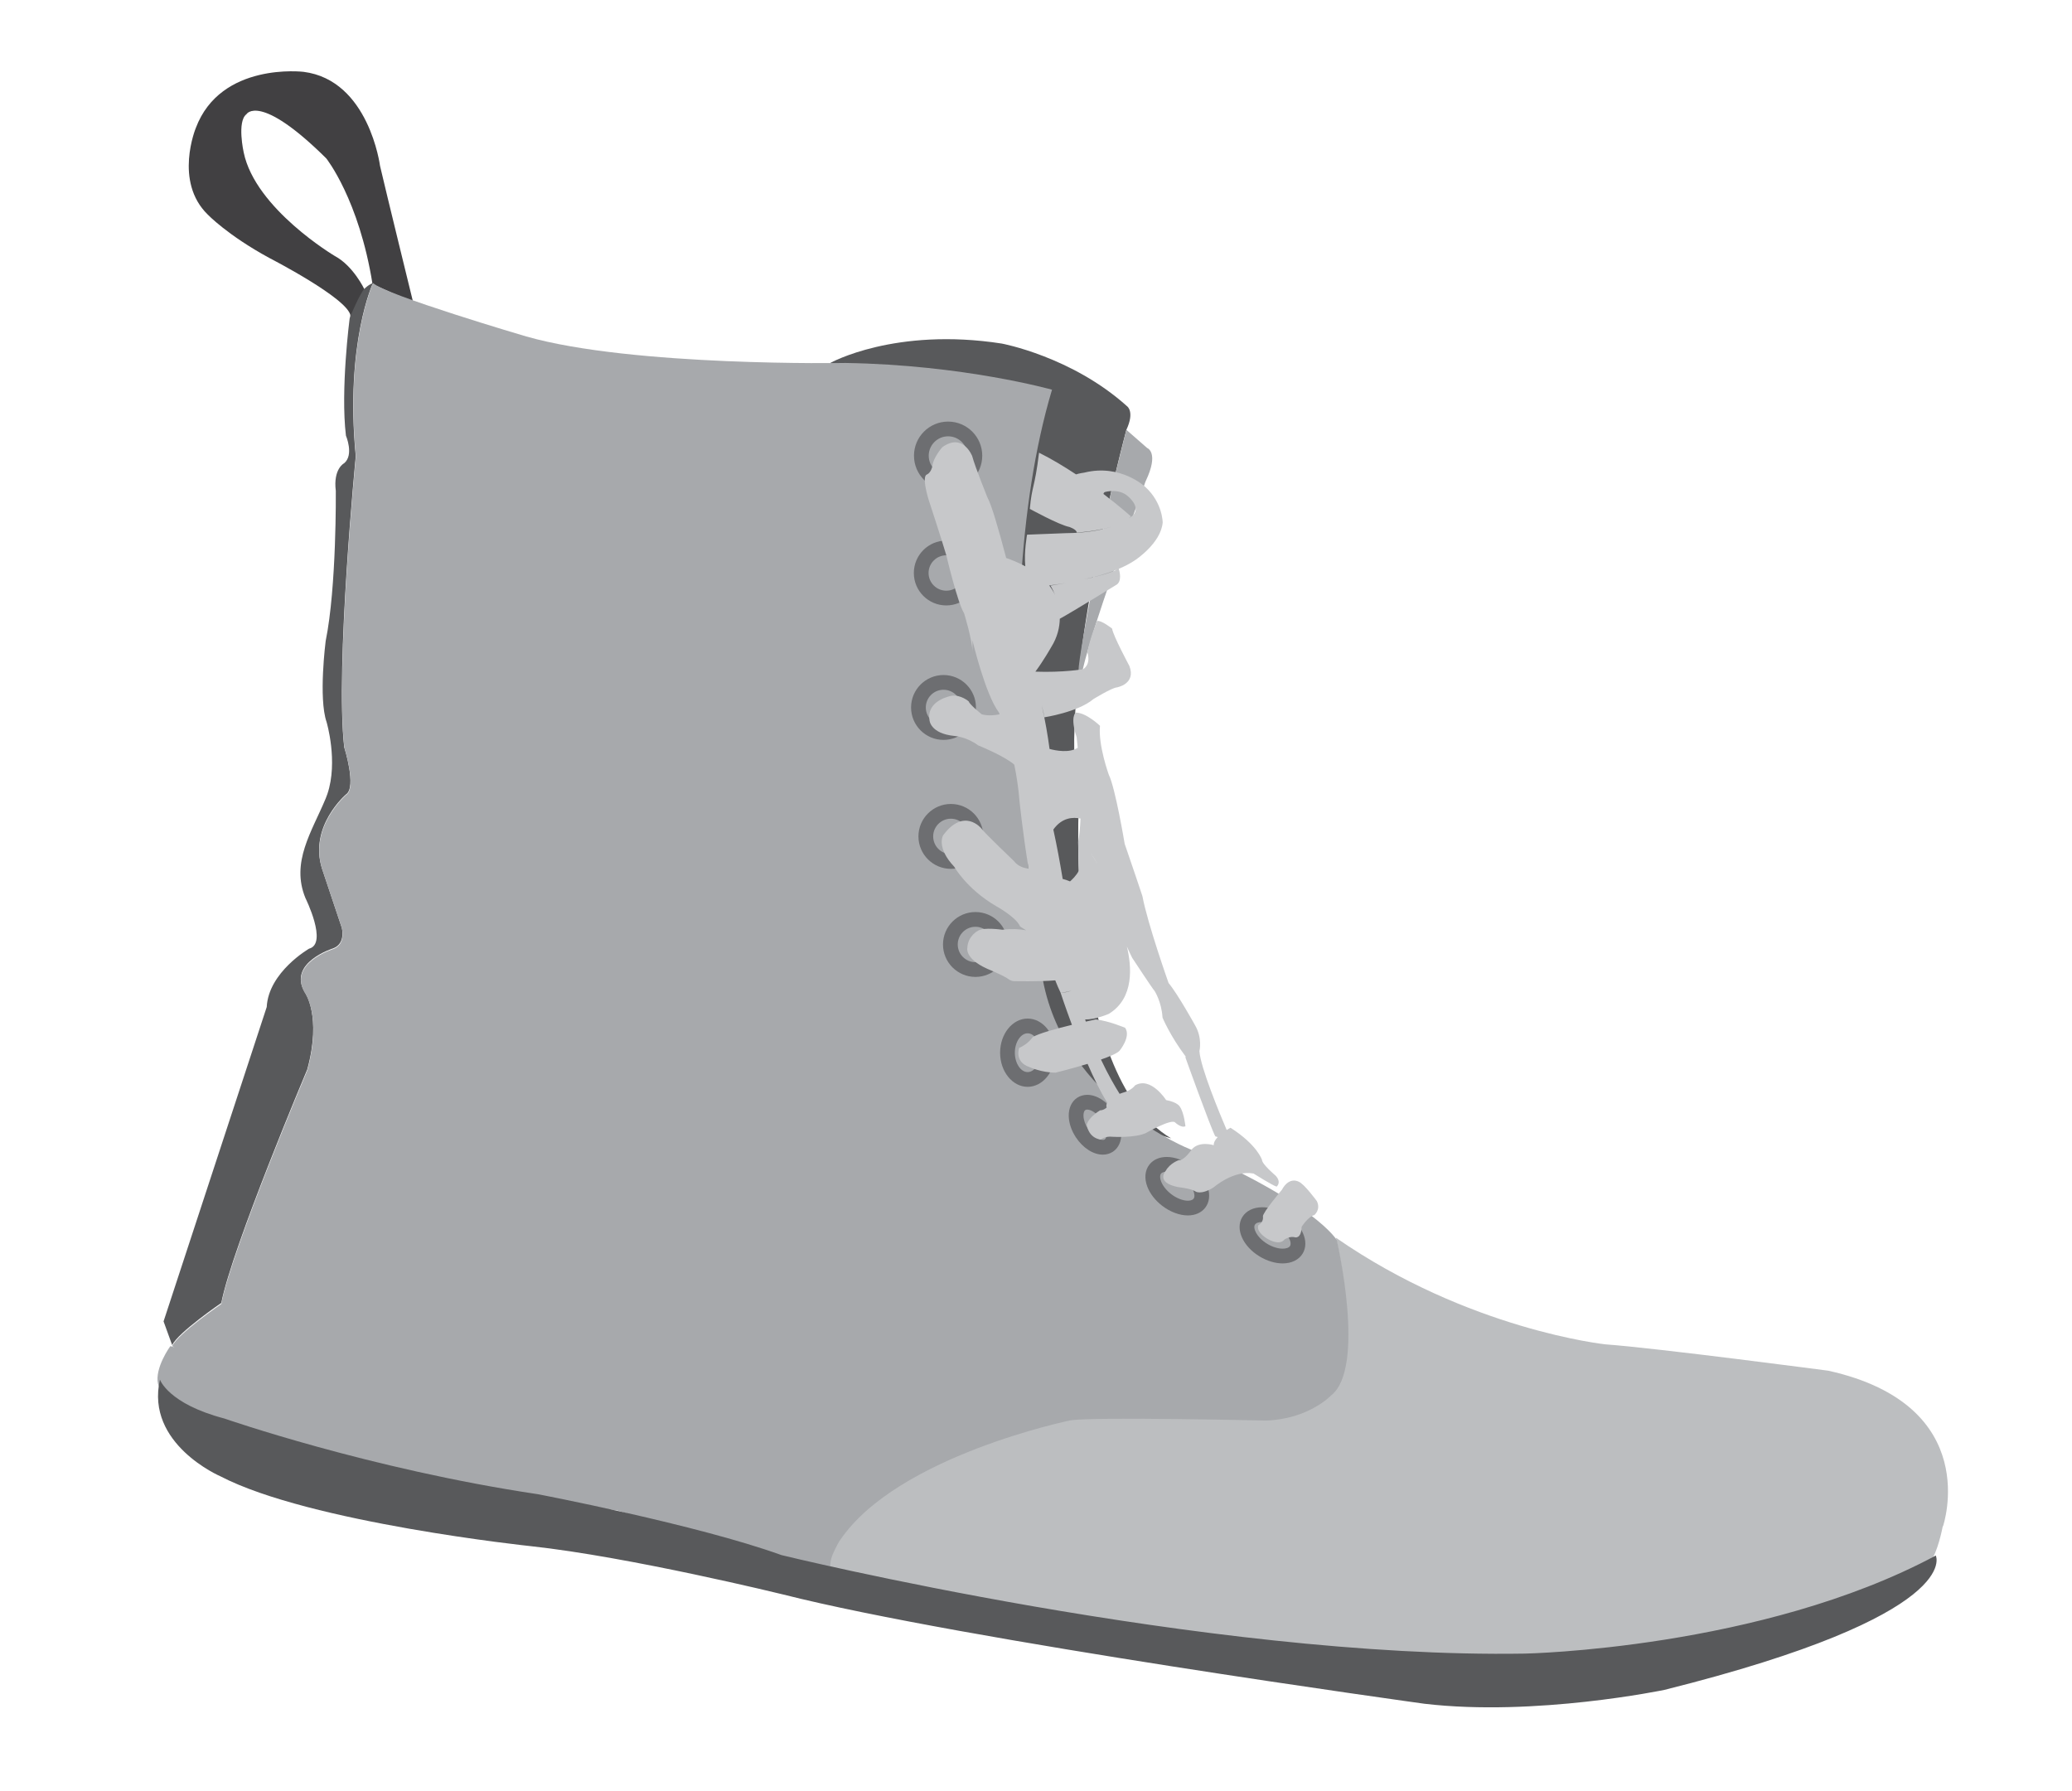 <?xml version="1.0" encoding="utf-8"?>
<!-- Generator: Adobe Illustrator 15.0.0, SVG Export Plug-In . SVG Version: 6.00 Build 0)  -->
<!DOCTYPE svg PUBLIC "-//W3C//DTD SVG 1.1//EN" "http://www.w3.org/Graphics/SVG/1.1/DTD/svg11.dtd">
<svg version="1.1" id="Layer_1" xmlns="http://www.w3.org/2000/svg" xmlns:xlink="http://www.w3.org/1999/xlink" x="0px" y="0px"
	 width="562.396px" height="486.082px" viewBox="0 0 562.396 486.082" enable-background="new 0 0 562.396 486.082"
	 xml:space="preserve">
<g id="suela_leñaor" display="none">
	<path display="inline" fill="#C7C8CA" d="M527.851,412.533c0,0,14.476,7.261,0.482,17.426c0,0-7.72,16.459-109.51,22.75
		c0,0-93.106,0.484-119.156-1.936c0,0-44.866-1.938-81.047-19.849c0,0-35.539-15.974-51.62-18.877c0,0-13.025,7.741-16.884,9.194
		c0,0-5.789,3.873-12.784,3.631c0,0-46.233-4.112-61.026-9.278c0,0-17.045-1.289-22.834-16.457c0,0-6.754-21.942-7.076-34.206
		c0,0,64.162,18.068,79.118,20.49c0,0,38.593,7.906,61.749,18.561c0,0,82.012,32.914,118.998,32.271c0,0,34.091,2.903,81.366,2.26
		c0,0,89.732-3.228,117.068-14.847C504.694,423.666,526.244,415.595,527.851,412.533z"/>
</g>
<g>
	<path fill="#BCBEC0" d="M496.292,372.059c0,0-46.842-6.184-60.505-7.156c0,0-37.083-3.902-73.19-28.949
		c0,0,8.136,35.131-1.626,42.611c0,0-6.182,6.506-17.893,6.83c0,0-46.517-1.059-53.349-0.08c0,0-49.041,10.002-63.92,33.911
		c0,0,0.16,0.068,0.451,0.189c-2.514,4.152-1.448,7.252-1.448,7.252c80.167,19.247,169.5,22.75,169.5,22.75
		c62.665,7,128.666-24,128.666-24c2.396-2.635,3.756-8.181,4.332-11.102c0.028-0.021,0.06-0.046,0.086-0.067
		C527.396,414.25,538.58,381.492,496.292,372.059z"/>
	<path fill="#BCBEC0" d="M217.886,425.005c-0.695-0.167-1.374-0.33-2.04-0.49C216.553,424.684,217.235,424.848,217.886,425.005z"/>
	<path fill="#BCBEC0" d="M215.846,424.514c-1.463-0.352-3.032-0.729-4.65-1.115C212.66,423.75,214.208,424.121,215.846,424.514z"/>
	<path fill="#BCBEC0" d="M219.842,425.474c-0.637-0.152-1.264-0.304-1.877-0.45C218.626,425.182,219.253,425.334,219.842,425.474z"
		/>
	<path fill="#BCBEC0" d="M211.196,423.398c-0.026-0.007-0.052-0.014-0.078-0.02C211.144,423.385,211.17,423.392,211.196,423.398z"/>
	<path fill="#BCBEC0" d="M217.965,425.023c-0.026-0.007-0.053-0.014-0.079-0.02C217.912,425.01,217.939,425.017,217.965,425.023z"/>
	<path fill="#BCBEC0" d="M211.118,423.38c-1.295-0.312-2.622-0.631-3.949-0.948C208.41,422.729,209.726,423.046,211.118,423.38z"/>
	<path fill="#BCBEC0" d="M205.227,421.965c-0.096-0.021-0.191-0.046-0.287-0.067C205.036,421.919,205.131,421.942,205.227,421.965z"
		/>
	<path fill="#BCBEC0" d="M219.881,425.484c-0.013-0.004-0.026-0.008-0.04-0.011C219.854,425.477,219.868,425.48,219.881,425.484z"/>
	<path fill="#BCBEC0" d="M205.578,422.05c-0.117-0.027-0.234-0.058-0.351-0.085C205.342,421.993,205.462,422.021,205.578,422.05z"/>
	<path fill="#BCBEC0" d="M207.169,422.431c-0.545-0.131-1.075-0.258-1.591-0.382C206.107,422.177,206.639,422.303,207.169,422.431z"
		/>
	<path fill="#BCBEC0" d="M223.364,426.32c-0.216-0.053-0.432-0.104-0.646-0.155C222.951,426.22,223.167,426.273,223.364,426.32z"/>
	<path fill="#BCBEC0" d="M224.387,426.566c-0.089-0.021-0.19-0.047-0.305-0.074C224.184,426.517,224.285,426.541,224.387,426.566z"
		/>
	<path fill="#BCBEC0" d="M224.082,426.492c-0.058-0.015-0.115-0.026-0.172-0.041C223.97,426.466,224.027,426.479,224.082,426.492z"
		/>
	<path fill="#BCBEC0" d="M224.617,426.621c-0.078-0.02-0.153-0.035-0.23-0.055C224.478,426.588,224.555,426.606,224.617,426.621z"/>
	<path fill="#BCBEC0" d="M224.718,426.645c-0.028-0.007-0.061-0.015-0.101-0.023C224.651,426.629,224.684,426.636,224.718,426.645z"
		/>
	<path fill="#BCBEC0" d="M222.718,426.165c-0.124-0.028-0.252-0.062-0.386-0.093C222.461,426.103,222.588,426.134,222.718,426.165z"
		/>
	<path fill="#BCBEC0" d="M204.94,421.896c-1.007-0.242-2.005-0.481-2.981-0.717C202.894,421.405,203.887,421.643,204.94,421.896z"/>
	<path fill="#BCBEC0" d="M223.91,426.451c-0.162-0.039-0.345-0.083-0.545-0.131C223.544,426.363,223.728,426.408,223.91,426.451z"/>
	<path fill="#BCBEC0" d="M222.332,426.072c-0.835-0.2-1.653-0.396-2.451-0.588C220.808,425.706,221.633,425.904,222.332,426.072z"/>
	<path fill="#BCBEC0" d="M224.812,426.668c-0.032-0.009-0.062-0.016-0.094-0.022C224.778,426.66,224.812,426.668,224.812,426.668z"
		/>
	<path fill="#BCBEC0" d="M191.598,418.692c-0.15-0.036-0.295-0.071-0.434-0.104C191.301,418.621,191.446,418.656,191.598,418.692z"
		/>
	<path fill="#BCBEC0" d="M190.852,418.513c-0.132-0.031-0.256-0.062-0.374-0.09C190.594,418.451,190.718,418.481,190.852,418.513z"
		/>
	<path fill="#BCBEC0" d="M190.478,418.424c-0.085-0.021-0.167-0.04-0.243-0.06C190.312,418.384,190.393,418.403,190.478,418.424z"/>
	<path fill="#BCBEC0" d="M190.234,418.365c-0.075-0.019-0.145-0.035-0.212-0.051C190.088,418.33,190.16,418.347,190.234,418.365z"/>
	<path fill="#BCBEC0" d="M191.165,418.589c-0.109-0.025-0.214-0.053-0.313-0.075C190.952,418.537,191.056,418.562,191.165,418.589z"
		/>
	<path fill="#BCBEC0" d="M201.959,421.18c-0.085-0.021-0.171-0.041-0.255-0.062C201.789,421.139,201.874,421.16,201.959,421.18z"/>
	<path fill="#BCBEC0" d="M189.435,418.173c-0.057-0.015-0.106-0.024-0.144-0.034C189.33,418.147,189.376,418.159,189.435,418.173z"
		/>
	<path fill="#BCBEC0" d="M190.022,418.314c-0.196-0.049-0.358-0.087-0.484-0.116C189.667,418.228,189.829,418.267,190.022,418.314z"
		/>
	<path fill="#BCBEC0" d="M189.292,418.138C189.152,418.105,189.145,418.103,189.292,418.138L189.292,418.138z"/>
	<path fill="#BCBEC0" d="M192.105,418.814c-0.178-0.043-0.346-0.083-0.507-0.122C191.76,418.731,191.929,418.772,192.105,418.814z"
		/>
	<path fill="#BCBEC0" d="M189.538,418.198c-0.037-0.009-0.072-0.019-0.103-0.024C189.467,418.18,189.5,418.188,189.538,418.198z"/>
	<path fill="#BCBEC0" d="M192.933,419.012c-0.291-0.068-0.566-0.136-0.828-0.197C192.362,418.875,192.639,418.942,192.933,419.012z"
		/>
	<path fill="#BCBEC0" d="M196.669,419.91c-0.373-0.09-0.731-0.176-1.074-0.258C195.943,419.736,196.302,419.822,196.669,419.91z"/>
	<path fill="#BCBEC0" d="M198.903,420.446c-0.773-0.187-1.521-0.364-2.234-0.536C197.361,420.076,198.102,420.254,198.903,420.446z"
		/>
	<path fill="#BCBEC0" d="M201.705,421.119c-0.934-0.226-1.846-0.442-2.726-0.653C199.824,420.668,200.732,420.885,201.705,421.119z"
		/>
	<path fill="#BCBEC0" d="M198.979,420.465c-0.024-0.007-0.05-0.013-0.075-0.02C198.928,420.453,198.954,420.459,198.979,420.465z"/>
	<path fill="#BCBEC0" d="M193.271,419.094c-0.117-0.026-0.227-0.055-0.338-0.081C193.043,419.04,193.157,419.066,193.271,419.094z"
		/>
	<path fill="#BCBEC0" d="M193.66,419.188c-0.132-0.031-0.262-0.062-0.389-0.095C193.396,419.124,193.527,419.156,193.66,419.188z"/>
	<path fill="#BCBEC0" d="M195.595,419.652c-0.617-0.147-1.204-0.289-1.752-0.421C194.375,419.359,194.96,419.5,195.595,419.652z"/>
	<path fill="#BCBEC0" d="M193.843,419.231c-0.062-0.016-0.122-0.029-0.183-0.045C193.721,419.202,193.781,419.217,193.843,419.231z"
		/>
</g>
<g id="lengueta">
	<path fill="#58595B" d="M225.396,98.5c0,0,17.5-9.75,46.5-5.25c0,0,19,3.5,34,17c0,0,2.171,1.417-0.166,6.417
		c0,0-19.334,71.833-12.834,99.833c0,0-4.5,75,25.003,92.5l-33.503-10L225.396,98.5z"/>
</g>
<g id="trasero">
	<path fill="#58595B" d="M46.729,365.104c1.644-3.451,13.334-11.438,13.334-11.438c2.959-15.127,23.334-63.379,23.334-63.379
		c3.999-14.621-0.668-20.953-0.668-20.953c-4.769-8.059,7.739-11.934,7.739-11.934c3.453-1.316,2.302-5.592,2.302-5.592
		l-5.375-16.062c-3.618-11.511,6.525-20.116,6.525-20.116c2.96-1.973-0.493-12.824-0.493-12.824
		c-2.466-21.706,3.135-78.976,3.135-78.976c-2.959-30.584,4.666-47,4.666-47s-4.5,1.333-6.333,9.667c0,0-2.5,19.25-1,31.75
		c0,0,2.25,5.25-0.5,7.5c0,0-3,1.5-2.25,7.5c0,0,0.25,26-2.75,40.75c0,0-2,15.5,0.25,22c0,0,3.185,10.692,0.224,19.49
		c-0.143,0.425-0.301,0.846-0.474,1.26c-3.75,9-9.5,17.25-5.5,27c0,0,6.167,12.416,1,13.75c0,0-11,6.332-11.5,15.832l-28,85.334
		L46.729,365.104z"/>
</g>
<g id="circulo">
	<path fill="#414042" d="M112.146,82.083c0,0-7.5-30.583-9-37.083c0,0-3-23.25-20.75-25.5c0,0-22.5-2.75-29.25,15.25
		c0,0-6,14.5,3.25,23.5c0,0,5.334,5.583,16.667,11.75c0,0,21.583,11.083,22.083,15.75c0,0,2.583-6.25,3.75-7.25c0,0-3-6.333-8-9
		c0,0-21.583-12.792-24.75-28.125c0,0-1.875-8.375,0.75-10.375c0,0,3.5-6,21.667,12c0,0,8.885,11.125,12.552,34.125L112.146,82.083z
		"/>
</g>
<g>
	<path fill="#A7A9AC" d="M362.847,336.607c0,0-5.688-9.898-39.928-24.713c0,0-33.578-13.168-39.831-45.759
		c0,0-16.636-96.496,2.457-160.358c0,0-24.023-6.757-56.055-7.257c0,0-57.669,1.045-86.638-7.187c0,0-38.476-11.332-41.571-14.502
		c0,0-7.632,16.433-4.67,47.046c0,0-5.607,57.325-3.139,79.053c0,0,3.457,10.862,0.494,12.838c0,0-10.152,8.612-6.531,20.136
		l5.38,16.076c0,0,1.151,4.277-2.304,5.598c0,0-12.52,3.879-7.747,11.943c0,0,4.671,6.34,0.668,20.975
		c0,0-20.395,48.299-23.357,63.441c0,0-11.702,7.992-13.347,11.445c0,0,0.213,0.111,0.591,0.303l-1.09-0.299
		c0,0-4.333,5.947-3.333,10.279c1,4.334,25.334,22,124.667,34.334c0,0,44.385,13.705,58.385,17.039
		c-1.375-1.875,0.083-5.166,0.083-5.166s1.292-2.917,2.04-3.896c15.553-22.873,62.591-32.471,62.591-32.471
		c6.769-0.967,52.849,0.082,52.849,0.082c11.604-0.32,17.728-6.771,17.728-6.771C370.905,371.408,362.847,336.607,362.847,336.607z"
		/>
	<path fill="#A7A9AC" d="M310.708,131.312c0,0,0.105-0.382,0.271-0.729c3.711-7.792,0.42-8.958,0.42-8.958l-5.669-4.958
		c0,0-4.5,17.75-4.5,18.833c0,0-8.5,41.5-8.5,46.667l0.666,2.083C294.646,174.75,310.708,131.312,310.708,131.312z"/>
</g>
<g id="suela_hule" display="none">
	<path display="inline" d="M44.729,395.667c0,0-3.833,0.5-4.333,3.501l-2,48.166c0,0,9.333,5.5,51.333,7.165l6.5-10.5h5.5
		l4.167,10.169l32.5,0.331l5.667-9.5h7.167l2.167,9.666l33.5-0.332l21-25c0,0,38,6.416,85.25,11.166l10.75,13.25l33.997,2.5l0.5-10
		l5.75,0.5l9,10.25l35.585,2.334l1-10l4.665-0.665l8.67,9.666h36.666l0.664-9L446.73,449l6.666,8.5l33.334-0.165l2.334-10.5
		l5.333-0.335l6.333,9c0,0,18.666-1.331,25.332-4c0,0,5.334-0.997,6-6.831l0.334-17.835c0,0-0.666-5-5.666-4.165l-0.334-11
		c0,0-82.5,8.831-149.5,7.831c0,0-71.167-1.831-113.5-14.831c0,0-29.25-7.669-58-10.169c0,0-28.75,0.5-37.5-10.75
		c0,0-9.25-12-37.75-11.5c0,0-38.5-3-54-5.5c0,0-26.75-2-26.75-8.5c0,0-5.333-1.416-5.333,3.084c0,0-2.166,1.334-1.333,8.334
		L44.729,395.667z"/>
	<path display="inline" fill="none" d="M1142.729,422.334c0,0,10.666-31.001-32.666-40.667c0,0-48-6.334-62-7.334
		c0,0-38-4-75-29.666c0,0,8.334,35.998-1.666,43.666c0,0-6.334,6.666-18.334,7c0,0-47.668-1.084-54.668-0.084
		c0,0-50.25,10.25-65.5,34.75c0,0,36.168,12,66.5,16c0,0,72.334,9.335,172.668-1.665
		C1072.062,444.334,1121.062,439.668,1142.729,422.334z"/>
</g>
<g id="suela_chinita">
	<path fill="#58595B" d="M525.427,422.224c0,0,8.021,16.043-73.648,36.461c0,0-35.046,7.316-65.145,3.769
		c0,0-125.183-17.258-174.041-29.653c0,0-41.565-10.209-68.546-13.125c0,0-59.917-6.32-84.225-18.961
		c0,0-20.418-8.751-16.407-26.253c0,0,2.188,6.562,17.501,10.574c0,0,39.378,13.731,85.076,20.541c0,0,43.267,8.265,66.116,16.526
		c0,0,115.216,28.195,201.75,26.738C413.857,448.842,478.027,447.625,525.427,422.224z"/>
</g>
<g>
	<path fill="#6D6E71" d="M257.344,132.959c-5.108,0-9.264-4.155-9.264-9.264s4.156-9.264,9.264-9.264
		c5.108,0,9.264,4.155,9.264,9.264S262.452,132.959,257.344,132.959z M257.344,118.431c-2.902,0-5.264,2.36-5.264,5.264
		s2.361,5.264,5.264,5.264c2.903,0,5.264-2.36,5.264-5.264S260.247,118.431,257.344,118.431z"/>
</g>
<g>
	<path fill="#6D6E71" d="M258.095,235.834c-4.856,0-8.806-3.949-8.806-8.806c0-4.855,3.95-8.806,8.806-8.806
		c4.855,0,8.806,3.949,8.806,8.806S262.951,235.834,258.095,235.834z M258.095,222.222c-2.65,0-4.806,2.155-4.806,4.806
		s2.156,4.806,4.806,4.806c2.65,0,4.806-2.155,4.806-4.806S260.745,222.222,258.095,222.222z"/>
</g>
<g>
	<path fill="#6D6E71" d="M264.761,265.168c-4.855,0-8.806-3.949-8.806-8.807c0-4.854,3.95-8.805,8.806-8.805
		c4.856,0,8.806,3.949,8.806,8.805C273.567,261.219,269.617,265.168,264.761,265.168z M264.761,251.557
		c-2.65,0-4.806,2.154-4.806,4.805s2.156,4.807,4.806,4.807c2.65,0,4.806-2.155,4.806-4.807
		C269.567,253.712,267.411,251.557,264.761,251.557z"/>
</g>
<g>
	<path fill="#6D6E71" d="M278.928,295c-4.121,0-7.473-4.154-7.473-9.264s3.353-9.264,7.473-9.264c4.12,0,7.473,4.154,7.473,9.264
		S283.049,295,278.928,295z M278.928,280.473c-1.883,0-3.473,2.409-3.473,5.264c0,2.854,1.59,5.264,3.473,5.264
		c1.883,0,3.473-2.41,3.473-5.264C282.401,282.883,280.811,280.473,278.928,280.473z"/>
</g>
<g>
	<path fill="#6D6E71" d="M299.343,313.408c-2.596,0-5.396-1.795-7.31-4.685c-1.203-1.817-1.896-3.853-1.947-5.729
		c-0.062-2.19,0.772-4.022,2.288-5.025c0.785-0.521,1.729-0.796,2.725-0.796c2.596,0,5.396,1.796,7.31,4.686
		c1.202,1.816,1.895,3.853,1.946,5.729c0.062,2.192-0.771,4.024-2.287,5.026C301.281,313.133,300.34,313.408,299.343,313.408z
		 M295.099,301.174c-0.216,0-0.385,0.044-0.517,0.131c-0.333,0.221-0.519,0.812-0.497,1.58c0.031,1.122,0.499,2.446,1.284,3.633
		c1.521,2.297,3.731,3.266,4.489,2.762c0.332-0.221,0.519-0.811,0.496-1.579c-0.03-1.123-0.5-2.448-1.283-3.634
		C297.815,302.167,296.122,301.174,295.099,301.174z"/>
</g>
<g>
	<path fill="#6D6E71" d="M322.41,329.908c-2.256,0-4.791-0.953-6.954-2.615c-1.896-1.456-3.338-3.316-4.06-5.239
		c-0.832-2.217-0.63-4.372,0.558-5.916c1.043-1.357,2.722-2.104,4.728-2.104c2.257,0,4.79,0.953,6.953,2.614
		c4.258,3.271,5.796,8.171,3.503,11.156C326.096,329.16,324.416,329.908,322.41,329.908z M316.682,318.032
		c-0.426,0-1.192,0.07-1.556,0.542c-0.326,0.424-0.32,1.18,0.016,2.073c0.455,1.214,1.458,2.479,2.751,3.474
		c1.457,1.119,3.146,1.787,4.519,1.787c0.425,0,1.192-0.07,1.556-0.542c0.674-0.878-0.068-3.475-2.768-5.548
		C319.742,318.7,318.054,318.032,316.682,318.032z"/>
</g>
<g>
	<path fill="#6D6E71" d="M348.148,342.929c-2.021,0-4.233-0.666-6.236-1.875c-4.595-2.774-6.67-7.473-4.725-10.693
		c1.024-1.699,3.005-2.674,5.43-2.674c2.019,0,4.232,0.666,6.234,1.875c4.595,2.773,6.671,7.472,4.726,10.693
		C352.551,341.955,350.572,342.929,348.148,342.929z M342.617,331.687c-0.977,0-1.727,0.276-2.006,0.741
		c-0.571,0.945,0.457,3.442,3.369,5.201c1.366,0.825,2.886,1.3,4.168,1.3c0.976,0,1.725-0.276,2.005-0.74
		c0.57-0.946-0.457-3.444-3.369-5.203C345.417,332.16,343.898,331.687,342.617,331.687z"/>
</g>
<g>
	<path fill="#6D6E71" d="M256.095,200.834c-4.856,0-8.806-3.949-8.806-8.806c0-4.855,3.95-8.806,8.806-8.806
		c4.855,0,8.806,3.949,8.806,8.806S260.951,200.834,256.095,200.834z M256.095,187.222c-2.65,0-4.806,2.155-4.806,4.806
		s2.156,4.806,4.806,4.806c2.65,0,4.806-2.155,4.806-4.806S258.745,187.222,256.095,187.222z"/>
</g>
<g>
	<path fill="#6D6E71" d="M256.845,164.334c-4.856,0-8.806-3.949-8.806-8.806c0-4.855,3.95-8.806,8.806-8.806
		c4.855,0,8.806,3.949,8.806,8.806S261.701,164.334,256.845,164.334z M256.845,150.722c-2.65,0-4.806,2.155-4.806,4.806
		s2.156,4.806,4.806,4.806c2.65,0,4.806-2.155,4.806-4.806S259.495,150.722,256.845,150.722z"/>
</g>
<g>
	<path fill="#C7C8CA" d="M346.251,319.125c0,0-3.718-3.125-3.718-4.311c0,0-1.271-4.057-8.534-8.703c0,0-0.439,0.225-1.044,0.602
		c-1.791-4.188-7.146-17.031-7.4-21.411c0.062-0.256,0.805-3.538-1.146-6.947c0,0-4.689-8.492-7.228-11.535
		c0,0-5.703-16.098-7.098-23.575c0,0-3.296-9.887-4.815-14.196c0,0-2.535-15.21-4.311-18.759c0.003,0-2.902-7.964-2.396-13.288
		c0,0-3.709-3.583-6.584-3.583c0,0-1.605,1.09,0.25,6.667c0,0,0.127,1.099,0.293,2.886c-2.299,1.487-5.961,0.769-7.643,0.319
		c-0.479-3.645-1.16-7.63-2.124-11.853c0.366,1.469,0.646,2.693,0.718,3.262c0,0,9.127-1.394,13.31-4.943
		c0,0,4.942-3.042,6.339-3.168c0,0,5.323-0.888,3.422-5.831c0,0-4.438-8.238-4.688-10.14c-0.004-0.001-2.941-2.328-4.082-2.074
		c0,0-2.07,5.083-2.625,8.542c0,0,1.125,3.038-1.154,4.56c0,0-5.479,0.948-12.966,0.662c2.195-2.929,4.303-6.663,4.303-6.663
		c1.713-2.729,2.282-5.407,2.326-7.691c3.046-1.649,15.206-9.124,15.206-9.124c1.81-0.903,1-3.816,0.803-4.438
		c1.633-0.685,3.133-1.454,4.396-2.321c0,0,7.016-4.563,7.521-10.225c0,0,0.021-5.324-4.668-9.634c0,0-6.654-6.4-16.604-3.929
		c0,0-1.438,0.202-2.248,0.482c-3.143-2.085-6.562-4.148-10.039-5.888c-1.188,9.802-1.938,8.812-2.5,15.25
		c0,0,8.003,4.394,10.708,4.9c0,0,2.024,0.676,2.024,1.521c0,0,4.978-0.23,9.365-1.566c-2.679,0.877-6.666,1.697-12.32,1.735
		l-10.529,0.41c0,0-0.852,4.58-0.484,8.585c-1.943-1.052-3.816-1.791-5.184-2.26c-2.091-7.958-4.014-14.535-5.099-16.455
		c0.001,0.002-3.294-8.11-4.14-11.236c0,0-2.535-6.423-8.112-2.366c0,0-2.535,2.873-2.703,5.238c0,0-0.339,1.69-1.521,2.197
		c0,0-1.436,0.169,0.507,6.761c0,0,3.549,10.816,4.817,15.125c0,0,3.042,12.929,4.816,15.718c0,0,2.281,7.352,2.281,10.646
		c0-1.241,0-3.296,0-3.296s3.465,14.703,7.184,19.604c0,0,0.071,0.167,0.196,0.484c-1.124,0.253-2.958,0.496-4.844,0.024
		c0,0-3.296-2.62-3.549-3.507c0-0.001-2.156-1.903-4.691-1.522c0,0-6.844,1.142-5.957,6.591c0,0,0.127,3.677,6.845,4.311
		c0,0,3.295,0.253,6.337,2.535c0,0,7.224,2.914,9.834,5.257c0.617,3.004,1.136,6.33,1.405,9.825c0,0,0.826,8.18,2.477,18.421
		c-1.184-0.167-2.935-0.656-3.956-2.07c0,0.001-8.239-7.858-8.873-8.872c0,0-4.689-5.831-10.394,1.901c0,0-1.901,3.296,3.042,8.493
		c0,0,3.296,5.956,11.281,10.646c0,0,5.577,3.042,6.591,5.577c0,0,0.633,0.444,1.654,1.031c-1.732-0.33-3.881-0.463-6.47-0.146
		c0,0-5.07-0.762-6.592,0.254c0.001,0-2.787,1.396-2.914,4.689c0,0-0.715,2.857,5.252,5.576c0.187,0.084,0.379,0.168,0.579,0.254
		c6.591,2.789,4.689,2.662,6.591,3.168c0,0,7.287,0.178,11.442-0.211c0.465,1.195,0.945,2.317,1.442,3.338
		c0,0,1.525-0.099,2.865-0.514c-0.737,0.275-1.697,0.516-2.865,0.516c0,0,1.218,3.726,3.086,8.74
		c-4.215,1.022-9.192,2.372-10.647,3.342c0,0-1.268,1.9-3.676,2.916c0,0-1.394,3.803,2.789,5.196c0,0,3.295,1.521,7.099,1.521
		c0,0,4.324-1.062,8.682-2.385c1.699,3.896,3.531,7.661,5.32,10.513c-0.216,0.407-0.295,0.854-0.146,1.337
		c0,0-0.763,0.762-1.772,0.762c-0.002-0.003-3.043,1.771-3.634,3.888c0,0,0.337,3.549,3.804,4.057c0,0,1.098-1.016,3.295-0.762
		c0,0,6.083,0.34,8.955-1.016c0,0,6.933-3.973,7.943-2.872c0,0,1.689,1.604,2.789,1.015c0,0-0.339-3.635-1.521-5.322
		c0,0-0.592-1.186-3.719-1.774c0,0-4.141-6.507-8.45-3.972c0,0-0.845,1.354-3.463,2.027c0,0-0.287,0.089-0.709,0.253
		c-1.16-1.85-3.07-5.093-5.06-9.306c2.438-0.851,4.44-1.708,5.049-2.398c0,0,3.169-3.803,1.521-6.211c0,0-4.438-1.9-7.984-2.281
		c0,0-1.079,0.229-2.697,0.593c-0.062-0.193-0.125-0.393-0.187-0.589c2.872,0.062,6.431-1.522,6.431-1.522
		c7.002-4.271,6.18-13.021,4.896-18.282c0.457,1.027,0.938,2.062,1.44,3.071c0,0,5.577,8.491,6.084,9c0,0,1.901,2.914,2.155,7.225
		c0,0,2.014,4.906,6.289,10.581c-0.025,0.079-0.055,0.149-0.077,0.235c0,0,6.718,18.758,8.111,21.42c0,0,0.267,0.102,0.662,0.196
		c-0.646,0.685-1.112,1.445-1.085,2.211c0,0-3.974-1.269-5.999,1.185c0,0-2.028,3.041-3.467,2.873c0.002,0-2.364,0.76-3.548,2.871
		c0,0-2.915,3.17,3.296,4.438c0,0,3.549,0.382,4.689,1.144c0,0,1.395,1.142,4.94-1.017c0,0,5.45-4.813,10.9-3.803
		c0,0,5.24,3.297,6.254,3.551C346.505,322.084,347.943,320.984,346.251,319.125z M295.962,231.481
		c0.646,0.845,1.346,1.928,2.055,3.306C297.265,233.398,296.576,232.319,295.962,231.481z M293.274,222.182
		c-0.09,2.353-0.283,4.552-0.629,6.38l0,0c0,0,0,0,0,0.001l0,0l0,0c0.03,3.407,0.188,7.749,0.188,7.749
		c-0.689,1.382-1.9,2.5-2.406,2.93c-0.83-0.354-1.499-0.552-1.986-0.666c-0.756-4.58-1.605-9.183-2.539-13.404
		C288.243,221.865,291.26,221.753,293.274,222.182z M286.343,161.446c-0.416-0.91-0.947-1.751-1.559-2.53
		c1.273-0.166,2.802-0.386,4.477-0.672c-2.41,0.439-4.145,0.711-4.145,0.711c0.519,0.829,0.926,1.695,1.254,2.548
		C286.356,161.476,286.343,161.446,286.343,161.446z M294.196,157.272c3.031-0.68,6.181-1.561,8.978-2.686
		C301.649,155.514,297.896,156.483,294.196,157.272z M299.501,134.07c0.062-0.224,0.188-0.466,0.445-0.53
		c0,0,3.803-1.078,6.254,1.204c0,0,4.518,3.646,0.172,5.94c0.209-0.171,0.408-0.348,0.586-0.533
		C306.958,140.152,304.019,137.514,299.501,134.07z"/>
	<path fill="#C7C8CA" d="M357.426,326.011c0,0-3.482-4.755-4.94-5.263c0,0-2.534-1.521-4.562,2.22c0,0-5.261,6.212-5.134,7.226
		c0,0,0.316,1.457-1.204,2.346c0,0-0.95,1.459,2.155,3.549c0,0,3.422,2.281,4.94,0.316c0,0,1.457-0.949,2.788-0.568
		c0,0,1.711,0.568,1.838-2.854c0,0,1.774-2.789,3.426-3.17C356.731,329.812,358.569,328.355,357.426,326.011z"/>
</g>
</svg>
